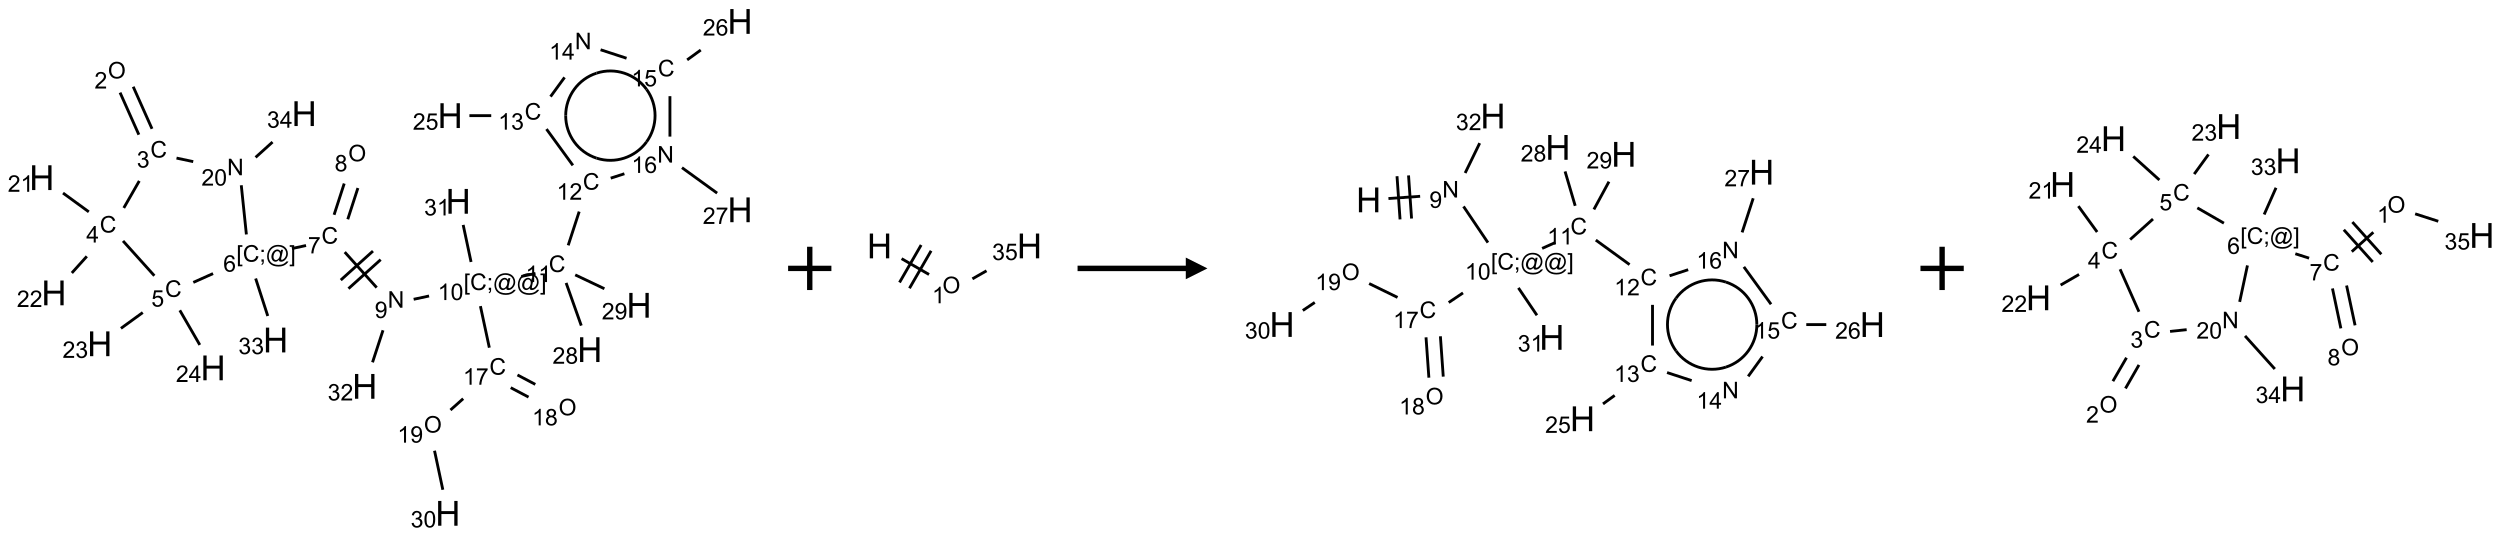 <?xml version="1.0" encoding="UTF-8"?>
<svg xmlns="http://www.w3.org/2000/svg" xmlns:xlink="http://www.w3.org/1999/xlink" width="1155" height="248" viewBox="0 0 1155 248">
<defs>
<g>
<g id="glyph-0-0">
<path d="M 1.332 0 L 1.332 -6.668 L 6.668 -6.668 L 6.668 0 Z M 1.5 -0.168 L 6.5 -0.168 L 6.5 -6.5 L 1.5 -6.5 Z M 1.5 -0.168 "/>
</g>
<g id="glyph-0-1">
<path d="M 0.516 -3.719 C 0.516 -4.984 0.855 -5.977 1.535 -6.695 C 2.215 -7.414 3.094 -7.77 4.172 -7.77 C 4.875 -7.77 5.512 -7.602 6.078 -7.266 C 6.645 -6.93 7.074 -6.461 7.371 -5.855 C 7.668 -5.254 7.816 -4.57 7.816 -3.809 C 7.816 -3.035 7.66 -2.34 7.348 -1.73 C 7.035 -1.117 6.594 -0.656 6.02 -0.34 C 5.449 -0.027 4.828 0.129 4.168 0.129 C 3.449 0.129 2.805 -0.043 2.238 -0.391 C 1.672 -0.738 1.246 -1.211 0.953 -1.812 C 0.66 -2.414 0.516 -3.047 0.516 -3.719 Z M 1.559 -3.703 C 1.559 -2.781 1.805 -2.059 2.301 -1.527 C 2.793 -1 3.414 -0.734 4.16 -0.734 C 4.922 -0.734 5.547 -1 6.039 -1.535 C 6.531 -2.07 6.777 -2.828 6.777 -3.812 C 6.777 -4.434 6.672 -4.977 6.461 -5.441 C 6.25 -5.902 5.945 -6.262 5.539 -6.52 C 5.133 -6.773 4.68 -6.902 4.176 -6.902 C 3.461 -6.902 2.848 -6.656 2.332 -6.164 C 1.816 -5.672 1.559 -4.852 1.559 -3.703 Z M 1.559 -3.703 "/>
</g>
<g id="glyph-0-2">
<path d="M 5.371 -0.902 L 5.371 0 L 0.324 0 C 0.316 -0.227 0.352 -0.441 0.434 -0.652 C 0.562 -0.996 0.766 -1.332 1.051 -1.668 C 1.332 -2 1.742 -2.387 2.277 -2.824 C 3.105 -3.504 3.668 -4.043 3.957 -4.441 C 4.25 -4.84 4.395 -5.215 4.395 -5.566 C 4.395 -5.938 4.262 -6.254 3.996 -6.508 C 3.73 -6.762 3.387 -6.891 2.957 -6.891 C 2.508 -6.891 2.145 -6.754 1.875 -6.484 C 1.605 -6.215 1.469 -5.84 1.465 -5.359 L 0.5 -5.457 C 0.566 -6.176 0.812 -6.727 1.246 -7.102 C 1.676 -7.477 2.254 -7.668 2.98 -7.668 C 3.711 -7.668 4.293 -7.465 4.719 -7.059 C 5.145 -6.652 5.359 -6.148 5.359 -5.547 C 5.359 -5.242 5.297 -4.941 5.172 -4.645 C 5.047 -4.352 4.84 -4.039 4.551 -3.715 C 4.262 -3.387 3.777 -2.938 3.105 -2.371 C 2.543 -1.898 2.18 -1.578 2.02 -1.41 C 1.859 -1.242 1.73 -1.07 1.625 -0.902 Z M 5.371 -0.902 "/>
</g>
<g id="glyph-0-3">
<path d="M 6.27 -2.676 L 7.281 -2.422 C 7.07 -1.594 6.688 -0.961 6.137 -0.523 C 5.586 -0.086 4.914 0.129 4.121 0.129 C 3.297 0.129 2.629 -0.039 2.113 -0.371 C 1.598 -0.707 1.203 -1.191 0.934 -1.828 C 0.664 -2.465 0.531 -3.145 0.531 -3.875 C 0.531 -4.672 0.684 -5.363 0.988 -5.957 C 1.293 -6.547 1.723 -6.996 2.285 -7.305 C 2.844 -7.613 3.461 -7.766 4.137 -7.766 C 4.898 -7.766 5.543 -7.57 6.062 -7.184 C 6.582 -6.793 6.945 -6.246 7.152 -5.543 L 6.156 -5.309 C 5.98 -5.863 5.723 -6.266 5.387 -6.52 C 5.051 -6.773 4.625 -6.902 4.113 -6.902 C 3.527 -6.902 3.039 -6.762 2.645 -6.48 C 2.25 -6.199 1.973 -5.82 1.812 -5.348 C 1.652 -4.871 1.574 -4.383 1.574 -3.879 C 1.574 -3.23 1.668 -2.664 1.855 -2.18 C 2.047 -1.695 2.34 -1.332 2.738 -1.094 C 3.137 -0.855 3.57 -0.734 4.035 -0.734 C 4.602 -0.734 5.082 -0.898 5.473 -1.223 C 5.867 -1.551 6.133 -2.035 6.27 -2.676 Z M 6.27 -2.676 "/>
</g>
<g id="glyph-0-4">
<path d="M 0.449 -2.016 L 1.387 -2.141 C 1.492 -1.609 1.676 -1.227 1.934 -0.992 C 2.191 -0.758 2.508 -0.641 2.879 -0.641 C 3.32 -0.641 3.695 -0.793 3.996 -1.098 C 4.301 -1.402 4.453 -1.781 4.453 -2.234 C 4.453 -2.664 4.312 -3.02 4.031 -3.301 C 3.75 -3.578 3.391 -3.719 2.957 -3.719 C 2.781 -3.719 2.562 -3.684 2.297 -3.613 L 2.402 -4.438 C 2.465 -4.43 2.516 -4.426 2.551 -4.426 C 2.949 -4.426 3.312 -4.531 3.629 -4.738 C 3.949 -4.949 4.109 -5.27 4.109 -5.703 C 4.109 -6.047 3.992 -6.332 3.762 -6.559 C 3.527 -6.785 3.227 -6.895 2.859 -6.895 C 2.496 -6.895 2.191 -6.781 1.949 -6.551 C 1.707 -6.324 1.547 -5.98 1.48 -5.52 L 0.543 -5.688 C 0.656 -6.316 0.918 -6.805 1.324 -7.148 C 1.73 -7.492 2.234 -7.668 2.84 -7.668 C 3.254 -7.668 3.641 -7.578 3.988 -7.398 C 4.34 -7.219 4.609 -6.977 4.793 -6.668 C 4.98 -6.359 5.074 -6.031 5.074 -5.684 C 5.074 -5.352 4.984 -5.051 4.809 -4.781 C 4.629 -4.512 4.367 -4.297 4.02 -4.137 C 4.473 -4.031 4.824 -3.816 5.074 -3.488 C 5.324 -3.16 5.449 -2.75 5.449 -2.254 C 5.449 -1.59 5.203 -1.023 4.719 -0.559 C 4.234 -0.098 3.617 0.137 2.875 0.137 C 2.203 0.137 1.648 -0.062 1.207 -0.465 C 0.762 -0.863 0.512 -1.379 0.449 -2.016 Z M 0.449 -2.016 "/>
</g>
<g id="glyph-0-5">
<path d="M 3.449 0 L 3.449 -1.828 L 0.137 -1.828 L 0.137 -2.688 L 3.621 -7.637 L 4.387 -7.637 L 4.387 -2.688 L 5.418 -2.688 L 5.418 -1.828 L 4.387 -1.828 L 4.387 0 Z M 3.449 -2.688 L 3.449 -6.129 L 1.059 -2.688 Z M 3.449 -2.688 "/>
</g>
<g id="glyph-0-6">
<path d="M 3.973 0 L 3.035 0 L 3.035 -5.973 C 2.809 -5.758 2.516 -5.543 2.148 -5.328 C 1.781 -5.113 1.453 -4.953 1.16 -4.844 L 1.16 -5.75 C 1.684 -5.996 2.145 -6.297 2.535 -6.645 C 2.93 -6.996 3.207 -7.336 3.371 -7.668 L 3.973 -7.668 Z M 3.973 0 "/>
</g>
<g id="glyph-0-7">
<path d="M 0.441 -2 L 1.426 -2.082 C 1.5 -1.605 1.668 -1.242 1.934 -1.004 C 2.199 -0.762 2.52 -0.641 2.895 -0.641 C 3.348 -0.641 3.73 -0.812 4.043 -1.152 C 4.355 -1.492 4.512 -1.941 4.512 -2.504 C 4.512 -3.039 4.359 -3.461 4.059 -3.77 C 3.758 -4.078 3.367 -4.234 2.879 -4.234 C 2.578 -4.234 2.305 -4.164 2.062 -4.027 C 1.82 -3.891 1.629 -3.715 1.488 -3.496 L 0.609 -3.609 L 1.348 -7.531 L 5.145 -7.531 L 5.145 -6.637 L 2.098 -6.637 L 1.688 -4.582 C 2.145 -4.902 2.625 -5.062 3.129 -5.062 C 3.797 -5.062 4.359 -4.832 4.816 -4.371 C 5.277 -3.91 5.504 -3.312 5.504 -2.59 C 5.504 -1.898 5.305 -1.301 4.902 -0.797 C 4.41 -0.18 3.742 0.129 2.895 0.129 C 2.199 0.129 1.633 -0.062 1.195 -0.453 C 0.758 -0.844 0.504 -1.359 0.441 -2 Z M 0.441 -2 "/>
</g>
<g id="glyph-0-8">
<path d="M 0.723 2.121 L 0.723 -7.637 L 2.793 -7.637 L 2.793 -6.859 L 1.66 -6.859 L 1.66 1.344 L 2.793 1.344 L 2.793 2.121 Z M 0.723 2.121 "/>
</g>
<g id="glyph-0-9">
<path d="M 0.949 -4.465 L 0.949 -5.531 L 2.016 -5.531 L 2.016 -4.465 Z M 0.949 0 L 0.949 -1.066 L 2.016 -1.066 L 2.016 0 C 2.016 0.391 1.945 0.711 1.809 0.949 C 1.668 1.191 1.449 1.379 1.145 1.512 L 0.887 1.109 C 1.082 1.023 1.23 0.895 1.324 0.727 C 1.418 0.559 1.469 0.316 1.48 0 Z M 0.949 0 "/>
</g>
<g id="glyph-0-10">
<path d="M 6.047 -0.848 C 5.82 -0.59 5.57 -0.379 5.289 -0.223 C 5.008 -0.062 4.73 0.016 4.449 0.016 C 4.141 0.016 3.84 -0.074 3.547 -0.254 C 3.254 -0.434 3.02 -0.715 2.836 -1.09 C 2.652 -1.465 2.562 -1.875 2.562 -2.324 C 2.562 -2.875 2.703 -3.43 2.988 -3.98 C 3.27 -4.535 3.621 -4.953 4.043 -5.23 C 4.461 -5.508 4.871 -5.645 5.266 -5.645 C 5.566 -5.645 5.855 -5.566 6.129 -5.41 C 6.402 -5.25 6.641 -5.012 6.84 -4.688 L 7.016 -5.496 L 7.949 -5.496 L 7.199 -2 C 7.094 -1.516 7.043 -1.246 7.043 -1.191 C 7.043 -1.098 7.078 -1.02 7.148 -0.949 C 7.219 -0.883 7.305 -0.848 7.406 -0.848 C 7.59 -0.848 7.832 -0.953 8.129 -1.168 C 8.527 -1.445 8.84 -1.816 9.07 -2.285 C 9.301 -2.75 9.418 -3.234 9.418 -3.73 C 9.418 -4.309 9.27 -4.852 8.973 -5.355 C 8.676 -5.859 8.23 -6.262 7.645 -6.562 C 7.055 -6.863 6.406 -7.016 5.691 -7.016 C 4.879 -7.016 4.137 -6.824 3.465 -6.445 C 2.793 -6.066 2.273 -5.52 1.902 -4.809 C 1.535 -4.098 1.348 -3.34 1.348 -2.527 C 1.348 -1.676 1.535 -0.941 1.902 -0.328 C 2.273 0.285 2.809 0.742 3.508 1.035 C 4.207 1.328 4.984 1.473 5.832 1.473 C 6.742 1.473 7.504 1.32 8.121 1.016 C 8.734 0.711 9.195 0.34 9.5 -0.098 L 10.441 -0.098 C 10.266 0.266 9.961 0.637 9.531 1.016 C 9.102 1.395 8.59 1.695 7.996 1.914 C 7.402 2.133 6.688 2.246 5.848 2.246 C 5.078 2.246 4.367 2.145 3.715 1.949 C 3.066 1.75 2.512 1.453 2.051 1.055 C 1.594 0.656 1.25 0.199 1.016 -0.316 C 0.723 -0.973 0.578 -1.684 0.578 -2.441 C 0.578 -3.289 0.75 -4.098 1.098 -4.863 C 1.523 -5.805 2.125 -6.527 2.902 -7.027 C 3.684 -7.527 4.629 -7.777 5.738 -7.777 C 6.602 -7.777 7.375 -7.602 8.059 -7.246 C 8.746 -6.895 9.285 -6.371 9.684 -5.672 C 10.02 -5.07 10.188 -4.418 10.188 -3.715 C 10.188 -2.707 9.832 -1.812 9.125 -1.031 C 8.492 -0.328 7.801 0.02 7.051 0.02 C 6.812 0.02 6.617 -0.016 6.473 -0.09 C 6.324 -0.16 6.215 -0.266 6.145 -0.402 C 6.102 -0.488 6.066 -0.637 6.047 -0.848 Z M 3.527 -2.262 C 3.527 -1.785 3.641 -1.414 3.863 -1.152 C 4.09 -0.887 4.348 -0.754 4.641 -0.754 C 4.836 -0.754 5.039 -0.812 5.254 -0.93 C 5.469 -1.047 5.676 -1.219 5.871 -1.449 C 6.066 -1.676 6.23 -1.969 6.355 -2.32 C 6.48 -2.672 6.543 -3.027 6.543 -3.379 C 6.543 -3.852 6.426 -4.219 6.191 -4.48 C 5.957 -4.738 5.672 -4.871 5.332 -4.871 C 5.109 -4.871 4.902 -4.812 4.707 -4.699 C 4.512 -4.586 4.32 -4.406 4.137 -4.156 C 3.953 -3.906 3.805 -3.602 3.691 -3.246 C 3.582 -2.887 3.527 -2.559 3.527 -2.262 Z M 3.527 -2.262 "/>
</g>
<g id="glyph-0-11">
<path d="M 2.27 2.121 L 0.203 2.121 L 0.203 1.344 L 1.332 1.344 L 1.332 -6.859 L 0.203 -6.859 L 0.203 -7.637 L 2.27 -7.637 Z M 2.27 2.121 "/>
</g>
<g id="glyph-0-12">
<path d="M 5.309 -5.766 L 4.375 -5.691 C 4.293 -6.059 4.172 -6.328 4.02 -6.496 C 3.766 -6.762 3.453 -6.895 3.082 -6.895 C 2.785 -6.895 2.523 -6.812 2.297 -6.645 C 2 -6.43 1.77 -6.117 1.598 -5.703 C 1.43 -5.289 1.34 -4.703 1.332 -3.938 C 1.559 -4.281 1.836 -4.535 2.16 -4.703 C 2.488 -4.871 2.828 -4.953 3.188 -4.953 C 3.812 -4.953 4.344 -4.723 4.785 -4.262 C 5.223 -3.801 5.441 -3.207 5.441 -2.48 C 5.441 -2 5.34 -1.555 5.133 -1.145 C 4.926 -0.73 4.641 -0.418 4.281 -0.199 C 3.922 0.02 3.512 0.129 3.051 0.129 C 2.27 0.129 1.633 -0.156 1.141 -0.73 C 0.648 -1.305 0.402 -2.254 0.402 -3.574 C 0.402 -5.051 0.672 -6.121 1.219 -6.793 C 1.695 -7.375 2.336 -7.668 3.141 -7.668 C 3.742 -7.668 4.234 -7.5 4.617 -7.16 C 5 -6.824 5.23 -6.359 5.309 -5.766 Z M 1.48 -2.473 C 1.48 -2.152 1.547 -1.844 1.684 -1.547 C 1.82 -1.25 2.016 -1.027 2.262 -0.871 C 2.508 -0.719 2.766 -0.641 3.035 -0.641 C 3.434 -0.641 3.773 -0.801 4.059 -1.121 C 4.344 -1.441 4.484 -1.875 4.484 -2.422 C 4.484 -2.949 4.344 -3.367 4.062 -3.668 C 3.781 -3.973 3.426 -4.125 3 -4.125 C 2.578 -4.125 2.219 -3.973 1.922 -3.668 C 1.625 -3.363 1.48 -2.969 1.48 -2.473 Z M 1.48 -2.473 "/>
</g>
<g id="glyph-0-13">
<path d="M 0.504 -6.637 L 0.504 -7.535 L 5.449 -7.535 L 5.449 -6.809 C 4.961 -6.289 4.48 -5.602 4.004 -4.746 C 3.527 -3.887 3.156 -3.004 2.895 -2.098 C 2.707 -1.461 2.59 -0.762 2.535 0 L 1.574 0 C 1.582 -0.602 1.703 -1.328 1.926 -2.176 C 2.152 -3.027 2.477 -3.848 2.898 -4.637 C 3.32 -5.426 3.77 -6.094 4.246 -6.637 Z M 0.504 -6.637 "/>
</g>
<g id="glyph-0-14">
<path d="M 1.887 -4.141 C 1.496 -4.281 1.207 -4.484 1.02 -4.75 C 0.832 -5.016 0.738 -5.328 0.738 -5.699 C 0.738 -6.254 0.938 -6.719 1.34 -7.098 C 1.738 -7.477 2.27 -7.668 2.934 -7.668 C 3.598 -7.668 4.137 -7.473 4.543 -7.086 C 4.949 -6.699 5.152 -6.227 5.152 -5.672 C 5.152 -5.316 5.059 -5.008 4.871 -4.746 C 4.688 -4.484 4.406 -4.281 4.027 -4.141 C 4.496 -3.988 4.852 -3.742 5.098 -3.402 C 5.34 -3.062 5.465 -2.656 5.465 -2.184 C 5.465 -1.531 5.234 -0.98 4.77 -0.535 C 4.309 -0.09 3.703 0.129 2.949 0.129 C 2.195 0.129 1.586 -0.094 1.125 -0.539 C 0.664 -0.984 0.434 -1.543 0.434 -2.207 C 0.434 -2.703 0.559 -3.121 0.809 -3.457 C 1.062 -3.793 1.422 -4.02 1.887 -4.141 Z M 1.699 -5.73 C 1.699 -5.367 1.812 -5.074 2.047 -4.844 C 2.281 -4.613 2.582 -4.5 2.953 -4.5 C 3.312 -4.5 3.609 -4.613 3.84 -4.84 C 4.07 -5.066 4.188 -5.348 4.188 -5.676 C 4.188 -6.02 4.07 -6.309 3.832 -6.543 C 3.594 -6.777 3.297 -6.895 2.941 -6.895 C 2.586 -6.895 2.289 -6.781 2.051 -6.551 C 1.816 -6.324 1.699 -6.047 1.699 -5.73 Z M 1.395 -2.203 C 1.395 -1.938 1.461 -1.676 1.586 -1.426 C 1.711 -1.176 1.902 -0.984 2.152 -0.848 C 2.402 -0.711 2.672 -0.641 2.957 -0.641 C 3.406 -0.641 3.777 -0.785 4.066 -1.074 C 4.359 -1.363 4.504 -1.727 4.504 -2.172 C 4.504 -2.625 4.355 -2.996 4.055 -3.293 C 3.754 -3.586 3.379 -3.734 2.926 -3.734 C 2.484 -3.734 2.121 -3.59 1.832 -3.297 C 1.543 -3.004 1.395 -2.641 1.395 -2.203 Z M 1.395 -2.203 "/>
</g>
<g id="glyph-0-15">
<path d="M 0.812 0 L 0.812 -7.637 L 1.848 -7.637 L 5.859 -1.641 L 5.859 -7.637 L 6.828 -7.637 L 6.828 0 L 5.793 0 L 1.781 -6 L 1.781 0 Z M 0.812 0 "/>
</g>
<g id="glyph-0-16">
<path d="M 0.582 -1.766 L 1.484 -1.848 C 1.562 -1.426 1.707 -1.117 1.922 -0.926 C 2.137 -0.734 2.414 -0.641 2.75 -0.641 C 3.039 -0.641 3.289 -0.707 3.508 -0.84 C 3.727 -0.973 3.902 -1.148 4.043 -1.367 C 4.18 -1.586 4.297 -1.887 4.391 -2.262 C 4.484 -2.637 4.531 -3.016 4.531 -3.406 C 4.531 -3.449 4.531 -3.512 4.527 -3.594 C 4.34 -3.297 4.082 -3.055 3.758 -2.867 C 3.434 -2.68 3.082 -2.59 2.703 -2.59 C 2.07 -2.59 1.535 -2.816 1.098 -3.277 C 0.66 -3.734 0.441 -4.34 0.441 -5.09 C 0.441 -5.863 0.672 -6.484 1.129 -6.957 C 1.586 -7.43 2.156 -7.668 2.844 -7.668 C 3.34 -7.668 3.793 -7.531 4.207 -7.266 C 4.617 -7 4.93 -6.617 5.145 -6.121 C 5.355 -5.629 5.465 -4.91 5.465 -3.973 C 5.465 -2.996 5.359 -2.223 5.145 -1.645 C 4.934 -1.066 4.617 -0.625 4.199 -0.324 C 3.781 -0.02 3.293 0.129 2.73 0.129 C 2.133 0.129 1.645 -0.035 1.266 -0.367 C 0.887 -0.699 0.66 -1.164 0.582 -1.766 Z M 4.422 -5.137 C 4.422 -5.676 4.277 -6.102 3.992 -6.418 C 3.707 -6.734 3.359 -6.891 2.957 -6.891 C 2.543 -6.891 2.18 -6.719 1.871 -6.379 C 1.562 -6.039 1.406 -5.598 1.406 -5.059 C 1.406 -4.57 1.555 -4.176 1.848 -3.871 C 2.141 -3.566 2.5 -3.418 2.934 -3.418 C 3.367 -3.418 3.723 -3.57 4.004 -3.871 C 4.281 -4.176 4.422 -4.598 4.422 -5.137 Z M 4.422 -5.137 "/>
</g>
<g id="glyph-0-17">
<path d="M 0.441 -3.766 C 0.441 -4.668 0.535 -5.395 0.723 -5.945 C 0.906 -6.496 1.184 -6.922 1.551 -7.219 C 1.918 -7.516 2.375 -7.668 2.934 -7.668 C 3.344 -7.668 3.703 -7.586 4.012 -7.418 C 4.32 -7.254 4.574 -7.016 4.777 -6.707 C 4.977 -6.395 5.137 -6.016 5.25 -5.57 C 5.363 -5.125 5.422 -4.523 5.422 -3.766 C 5.422 -2.871 5.328 -2.148 5.145 -1.598 C 4.961 -1.047 4.688 -0.621 4.32 -0.32 C 3.953 -0.02 3.492 0.129 2.934 0.129 C 2.195 0.129 1.617 -0.133 1.199 -0.66 C 0.695 -1.297 0.441 -2.332 0.441 -3.766 Z M 1.406 -3.766 C 1.406 -2.512 1.555 -1.68 1.848 -1.262 C 2.141 -0.848 2.5 -0.641 2.934 -0.641 C 3.363 -0.641 3.727 -0.848 4.02 -1.266 C 4.312 -1.684 4.457 -2.516 4.457 -3.766 C 4.457 -5.023 4.312 -5.859 4.02 -6.27 C 3.727 -6.684 3.359 -6.891 2.922 -6.891 C 2.492 -6.891 2.148 -6.707 1.891 -6.344 C 1.566 -5.879 1.406 -5.02 1.406 -3.766 Z M 1.406 -3.766 "/>
</g>
<g id="glyph-1-0">
<path d="M 2 0 L 2 -10 L 10 -10 L 10 0 Z M 2.25 -0.25 L 9.75 -0.25 L 9.75 -9.75 L 2.25 -9.75 Z M 2.25 -0.25 "/>
</g>
<g id="glyph-1-1">
<path d="M 1.281 0 L 1.281 -11.453 L 2.797 -11.453 L 2.797 -6.75 L 8.75 -6.75 L 8.75 -11.453 L 10.266 -11.453 L 10.266 0 L 8.75 0 L 8.75 -5.398 L 2.797 -5.398 L 2.797 0 Z M 1.281 0 "/>
</g>
</g>
</defs>
<path fill="none" stroke-width="0.033" stroke-linecap="butt" stroke-linejoin="miter" stroke="rgb(0%, 0%, 0%)" stroke-opacity="1" stroke-miterlimit="10" d="M 0.904 0.822 L 1.121 1.308 " transform="matrix(40, 0, 0, 40, 19.309, 9.91)"/>
<path fill="none" stroke-width="0.033" stroke-linecap="butt" stroke-linejoin="miter" stroke="rgb(0%, 0%, 0%)" stroke-opacity="1" stroke-miterlimit="10" d="M 1.056 0.754 L 1.273 1.24 " transform="matrix(40, 0, 0, 40, 19.309, 9.91)"/>
<path fill="none" stroke-width="0.033" stroke-linecap="butt" stroke-linejoin="miter" stroke="rgb(0%, 0%, 0%)" stroke-opacity="1" stroke-miterlimit="10" d="M 1.126 1.842 L 0.947 2.154 " transform="matrix(40, 0, 0, 40, 19.309, 9.91)"/>
<path fill="none" stroke-width="0.033" stroke-linecap="butt" stroke-linejoin="miter" stroke="rgb(0%, 0%, 0%)" stroke-opacity="1" stroke-miterlimit="10" d="M 0.543 2.199 L 0.245 1.982 " transform="matrix(40, 0, 0, 40, 19.309, 9.91)"/>
<path fill="none" stroke-width="0.033" stroke-linecap="butt" stroke-linejoin="miter" stroke="rgb(0%, 0%, 0%)" stroke-opacity="1" stroke-miterlimit="10" d="M 0.52 2.713 L 0.347 2.905 " transform="matrix(40, 0, 0, 40, 19.309, 9.91)"/>
<path fill="none" stroke-width="0.033" stroke-linecap="butt" stroke-linejoin="miter" stroke="rgb(0%, 0%, 0%)" stroke-opacity="1" stroke-miterlimit="10" d="M 0.938 2.535 L 1.3 2.937 " transform="matrix(40, 0, 0, 40, 19.309, 9.91)"/>
<path fill="none" stroke-width="0.033" stroke-linecap="butt" stroke-linejoin="miter" stroke="rgb(0%, 0%, 0%)" stroke-opacity="1" stroke-miterlimit="10" d="M 1.166 3.362 L 0.914 3.545 " transform="matrix(40, 0, 0, 40, 19.309, 9.91)"/>
<path fill="none" stroke-width="0.033" stroke-linecap="butt" stroke-linejoin="miter" stroke="rgb(0%, 0%, 0%)" stroke-opacity="1" stroke-miterlimit="10" d="M 1.594 3.336 L 1.825 3.736 " transform="matrix(40, 0, 0, 40, 19.309, 9.91)"/>
<path fill="none" stroke-width="0.033" stroke-linecap="butt" stroke-linejoin="miter" stroke="rgb(0%, 0%, 0%)" stroke-opacity="1" stroke-miterlimit="10" d="M 1.75 3.014 L 1.978 2.912 " transform="matrix(40, 0, 0, 40, 19.309, 9.91)"/>
<path fill="none" stroke-width="0.033" stroke-linecap="butt" stroke-linejoin="miter" stroke="rgb(0%, 0%, 0%)" stroke-opacity="1" stroke-miterlimit="10" d="M 2.889 2.623 L 3.052 2.588 " transform="matrix(40, 0, 0, 40, 19.309, 9.91)"/>
<path fill="none" stroke-width="0.033" stroke-linecap="butt" stroke-linejoin="miter" stroke="rgb(0%, 0%, 0%)" stroke-opacity="1" stroke-miterlimit="10" d="M 3.534 2.285 L 3.651 1.924 " transform="matrix(40, 0, 0, 40, 19.309, 9.91)"/>
<path fill="none" stroke-width="0.033" stroke-linecap="butt" stroke-linejoin="miter" stroke="rgb(0%, 0%, 0%)" stroke-opacity="1" stroke-miterlimit="10" d="M 3.376 2.233 L 3.493 1.872 " transform="matrix(40, 0, 0, 40, 19.309, 9.91)"/>
<path fill="none" stroke-width="0.033" stroke-linecap="butt" stroke-linejoin="miter" stroke="rgb(0%, 0%, 0%)" stroke-opacity="1" stroke-miterlimit="10" d="M 3.499 2.664 L 3.868 3.074 " transform="matrix(40, 0, 0, 40, 19.309, 9.91)"/>
<path fill="none" stroke-width="0.033" stroke-linecap="butt" stroke-linejoin="miter" stroke="rgb(0%, 0%, 0%)" stroke-opacity="1" stroke-miterlimit="10" d="M 3.542 3.086 L 3.914 2.751 " transform="matrix(40, 0, 0, 40, 19.309, 9.91)"/>
<path fill="none" stroke-width="0.033" stroke-linecap="butt" stroke-linejoin="miter" stroke="rgb(0%, 0%, 0%)" stroke-opacity="1" stroke-miterlimit="10" d="M 3.453 2.987 L 3.825 2.652 " transform="matrix(40, 0, 0, 40, 19.309, 9.91)"/>
<path fill="none" stroke-width="0.033" stroke-linecap="butt" stroke-linejoin="miter" stroke="rgb(0%, 0%, 0%)" stroke-opacity="1" stroke-miterlimit="10" d="M 4.295 3.209 L 4.473 3.171 " transform="matrix(40, 0, 0, 40, 19.309, 9.91)"/>
<path fill="none" stroke-width="0.033" stroke-linecap="butt" stroke-linejoin="miter" stroke="rgb(0%, 0%, 0%)" stroke-opacity="1" stroke-miterlimit="10" d="M 5.539 2.945 L 5.702 2.91 " transform="matrix(40, 0, 0, 40, 19.309, 9.91)"/>
<path fill="none" stroke-width="0.033" stroke-linecap="butt" stroke-linejoin="miter" stroke="rgb(0%, 0%, 0%)" stroke-opacity="1" stroke-miterlimit="10" d="M 6.08 2.586 L 6.207 2.196 " transform="matrix(40, 0, 0, 40, 19.309, 9.91)"/>
<path fill="none" stroke-width="0.033" stroke-linecap="butt" stroke-linejoin="miter" stroke="rgb(0%, 0%, 0%)" stroke-opacity="1" stroke-miterlimit="10" d="M 6.134 1.662 L 5.829 1.243 " transform="matrix(40, 0, 0, 40, 19.309, 9.91)"/>
<path fill="none" stroke-width="0.033" stroke-linecap="butt" stroke-linejoin="miter" stroke="rgb(0%, 0%, 0%)" stroke-opacity="1" stroke-miterlimit="10" d="M 5.191 1.088 L 4.939 1.088 " transform="matrix(40, 0, 0, 40, 19.309, 9.91)"/>
<path fill="none" stroke-width="0.033" stroke-linecap="butt" stroke-linejoin="miter" stroke="rgb(0%, 0%, 0%)" stroke-opacity="1" stroke-miterlimit="10" d="M 5.876 0.868 L 6.038 0.646 " transform="matrix(40, 0, 0, 40, 19.309, 9.91)"/>
<path fill="none" stroke-width="0.033" stroke-linecap="butt" stroke-linejoin="miter" stroke="rgb(0%, 0%, 0%)" stroke-opacity="1" stroke-miterlimit="10" d="M 6.454 0.327 L 6.754 0.425 " transform="matrix(40, 0, 0, 40, 19.309, 9.91)"/>
<path fill="none" stroke-width="0.033" stroke-linecap="butt" stroke-linejoin="miter" stroke="rgb(0%, 0%, 0%)" stroke-opacity="1" stroke-miterlimit="10" d="M 7.454 0.444 L 7.611 0.33 " transform="matrix(40, 0, 0, 40, 19.309, 9.91)"/>
<path fill="none" stroke-width="0.033" stroke-linecap="butt" stroke-linejoin="miter" stroke="rgb(0%, 0%, 0%)" stroke-opacity="1" stroke-miterlimit="10" d="M 7.255 0.863 L 7.255 1.33 " transform="matrix(40, 0, 0, 40, 19.309, 9.91)"/>
<path fill="none" stroke-width="0.033" stroke-linecap="butt" stroke-linejoin="miter" stroke="rgb(0%, 0%, 0%)" stroke-opacity="1" stroke-miterlimit="10" d="M 6.729 1.759 L 6.571 1.81 " transform="matrix(40, 0, 0, 40, 19.309, 9.91)"/>
<path fill="none" stroke-width="0.033" stroke-linecap="butt" stroke-linejoin="miter" stroke="rgb(0%, 0%, 0%)" stroke-opacity="1" stroke-miterlimit="10" d="M 7.394 1.689 L 7.8 1.983 " transform="matrix(40, 0, 0, 40, 19.309, 9.91)"/>
<path fill="none" stroke-width="0.033" stroke-linecap="butt" stroke-linejoin="miter" stroke="rgb(0%, 0%, 0%)" stroke-opacity="1" stroke-miterlimit="10" d="M 6.056 3.02 L 6.231 3.513 " transform="matrix(40, 0, 0, 40, 19.309, 9.91)"/>
<path fill="none" stroke-width="0.033" stroke-linecap="butt" stroke-linejoin="miter" stroke="rgb(0%, 0%, 0%)" stroke-opacity="1" stroke-miterlimit="10" d="M 6.161 2.927 L 6.498 3.087 " transform="matrix(40, 0, 0, 40, 19.309, 9.91)"/>
<path fill="none" stroke-width="0.033" stroke-linecap="butt" stroke-linejoin="miter" stroke="rgb(0%, 0%, 0%)" stroke-opacity="1" stroke-miterlimit="10" d="M 5.066 3.288 L 5.169 3.768 " transform="matrix(40, 0, 0, 40, 19.309, 9.91)"/>
<path fill="none" stroke-width="0.033" stroke-linecap="butt" stroke-linejoin="miter" stroke="rgb(0%, 0%, 0%)" stroke-opacity="1" stroke-miterlimit="10" d="M 5.416 4.23 L 5.622 4.339 " transform="matrix(40, 0, 0, 40, 19.309, 9.91)"/>
<path fill="none" stroke-width="0.033" stroke-linecap="butt" stroke-linejoin="miter" stroke="rgb(0%, 0%, 0%)" stroke-opacity="1" stroke-miterlimit="10" d="M 5.494 4.083 L 5.7 4.192 " transform="matrix(40, 0, 0, 40, 19.309, 9.91)"/>
<path fill="none" stroke-width="0.033" stroke-linecap="butt" stroke-linejoin="miter" stroke="rgb(0%, 0%, 0%)" stroke-opacity="1" stroke-miterlimit="10" d="M 4.867 4.357 L 4.72 4.488 " transform="matrix(40, 0, 0, 40, 19.309, 9.91)"/>
<path fill="none" stroke-width="0.033" stroke-linecap="butt" stroke-linejoin="miter" stroke="rgb(0%, 0%, 0%)" stroke-opacity="1" stroke-miterlimit="10" d="M 4.536 4.958 L 4.632 5.409 " transform="matrix(40, 0, 0, 40, 19.309, 9.91)"/>
<path fill="none" stroke-width="0.033" stroke-linecap="butt" stroke-linejoin="miter" stroke="rgb(0%, 0%, 0%)" stroke-opacity="1" stroke-miterlimit="10" d="M 4.958 2.778 L 4.867 2.35 " transform="matrix(40, 0, 0, 40, 19.309, 9.91)"/>
<path fill="none" stroke-width="0.033" stroke-linecap="butt" stroke-linejoin="miter" stroke="rgb(0%, 0%, 0%)" stroke-opacity="1" stroke-miterlimit="10" d="M 3.941 3.567 L 3.82 3.937 " transform="matrix(40, 0, 0, 40, 19.309, 9.91)"/>
<path fill="none" stroke-width="0.033" stroke-linecap="butt" stroke-linejoin="miter" stroke="rgb(0%, 0%, 0%)" stroke-opacity="1" stroke-miterlimit="10" d="M 2.47 2.969 L 2.61 3.402 " transform="matrix(40, 0, 0, 40, 19.309, 9.91)"/>
<path fill="none" stroke-width="0.033" stroke-linecap="butt" stroke-linejoin="miter" stroke="rgb(0%, 0%, 0%)" stroke-opacity="1" stroke-miterlimit="10" d="M 2.363 2.46 L 2.304 1.892 " transform="matrix(40, 0, 0, 40, 19.309, 9.91)"/>
<path fill="none" stroke-width="0.033" stroke-linecap="butt" stroke-linejoin="miter" stroke="rgb(0%, 0%, 0%)" stroke-opacity="1" stroke-miterlimit="10" d="M 1.749 1.619 L 1.556 1.578 " transform="matrix(40, 0, 0, 40, 19.309, 9.91)"/>
<path fill="none" stroke-width="0.033" stroke-linecap="butt" stroke-linejoin="miter" stroke="rgb(0%, 0%, 0%)" stroke-opacity="1" stroke-miterlimit="10" d="M 2.469 1.57 L 2.665 1.393 " transform="matrix(40, 0, 0, 40, 19.309, 9.91)"/>
<path fill="none" stroke-width="0.033" stroke-linecap="butt" stroke-linejoin="miter" stroke="rgb(0%, 0%, 0%)" stroke-opacity="1" stroke-miterlimit="10" d="M 6.408 1.579 C 6.195 1.51 6.051 1.311 6.051 1.088 " transform="matrix(40, 0, 0, 40, 19.309, 9.91)"/>
<path fill="none" stroke-width="0.033" stroke-linecap="butt" stroke-linejoin="miter" stroke="rgb(0%, 0%, 0%)" stroke-opacity="1" stroke-miterlimit="10" d="M 6.985 1.391 C 6.853 1.572 6.62 1.648 6.408 1.579 " transform="matrix(40, 0, 0, 40, 19.309, 9.91)"/>
<path fill="none" stroke-width="0.033" stroke-linecap="butt" stroke-linejoin="miter" stroke="rgb(0%, 0%, 0%)" stroke-opacity="1" stroke-miterlimit="10" d="M 6.985 0.784 C 7.116 0.965 7.116 1.21 6.985 1.391 " transform="matrix(40, 0, 0, 40, 19.309, 9.91)"/>
<path fill="none" stroke-width="0.033" stroke-linecap="butt" stroke-linejoin="miter" stroke="rgb(0%, 0%, 0%)" stroke-opacity="1" stroke-miterlimit="10" d="M 6.408 0.597 C 6.62 0.528 6.853 0.604 6.985 0.784 " transform="matrix(40, 0, 0, 40, 19.309, 9.91)"/>
<path fill="none" stroke-width="0.033" stroke-linecap="butt" stroke-linejoin="miter" stroke="rgb(0%, 0%, 0%)" stroke-opacity="1" stroke-miterlimit="10" d="M 6.051 1.088 C 6.051 0.864 6.195 0.666 6.408 0.597 " transform="matrix(40, 0, 0, 40, 19.309, 9.91)"/>
<g fill="rgb(0%, 0%, 0%)" fill-opacity="1">
<use xlink:href="#glyph-0-1" x="49.824" y="36.258"/>
</g>
<g fill="rgb(0%, 0%, 0%)" fill-opacity="1">
<use xlink:href="#glyph-0-2" x="43.637" y="40.891"/>
</g>
<g fill="rgb(0%, 0%, 0%)" fill-opacity="1">
<use xlink:href="#glyph-0-3" x="69.453" y="72.797"/>
</g>
<g fill="rgb(0%, 0%, 0%)" fill-opacity="1">
<use xlink:href="#glyph-0-4" x="63.199" y="77.43"/>
</g>
<g fill="rgb(0%, 0%, 0%)" fill-opacity="1">
<use xlink:href="#glyph-0-3" x="46.078" y="107.438"/>
</g>
<g fill="rgb(0%, 0%, 0%)" fill-opacity="1">
<use xlink:href="#glyph-0-5" x="39.855" y="112.043"/>
</g>
<g fill="rgb(0%, 0%, 0%)" fill-opacity="1">
<use xlink:href="#glyph-1-1" x="13.535" y="87.809"/>
</g>
<g fill="rgb(0%, 0%, 0%)" fill-opacity="1">
<use xlink:href="#glyph-0-2" x="3.578" y="88.602"/>
<use xlink:href="#glyph-0-6" x="9.51" y="88.602"/>
</g>
<g fill="rgb(0%, 0%, 0%)" fill-opacity="1">
<use xlink:href="#glyph-1-1" x="19.133" y="141.047"/>
</g>
<g fill="rgb(0%, 0%, 0%)" fill-opacity="1">
<use xlink:href="#glyph-0-2" x="7.777" y="141.836"/>
<use xlink:href="#glyph-0-2" x="13.71" y="141.836"/>
</g>
<g fill="rgb(0%, 0%, 0%)" fill-opacity="1">
<use xlink:href="#glyph-0-3" x="76.219" y="137.164"/>
</g>
<g fill="rgb(0%, 0%, 0%)" fill-opacity="1">
<use xlink:href="#glyph-0-7" x="69.906" y="141.664"/>
</g>
<g fill="rgb(0%, 0%, 0%)" fill-opacity="1">
<use xlink:href="#glyph-1-1" x="40.301" y="164.555"/>
</g>
<g fill="rgb(0%, 0%, 0%)" fill-opacity="1">
<use xlink:href="#glyph-0-2" x="28.871" y="165.348"/>
<use xlink:href="#glyph-0-4" x="34.803" y="165.348"/>
</g>
<g fill="rgb(0%, 0%, 0%)" fill-opacity="1">
<use xlink:href="#glyph-1-1" x="92.664" y="175.688"/>
</g>
<g fill="rgb(0%, 0%, 0%)" fill-opacity="1">
<use xlink:href="#glyph-0-2" x="81.262" y="176.477"/>
<use xlink:href="#glyph-0-5" x="87.194" y="176.477"/>
</g>
<g fill="rgb(0%, 0%, 0%)" fill-opacity="1">
<use xlink:href="#glyph-0-8" x="109.188" y="120.902"/>
<use xlink:href="#glyph-0-3" x="112.151" y="120.902"/>
<use xlink:href="#glyph-0-9" x="119.854" y="120.902"/>
<use xlink:href="#glyph-0-10" x="122.818" y="120.902"/>
<use xlink:href="#glyph-0-11" x="133.646" y="120.902"/>
</g>
<g fill="rgb(0%, 0%, 0%)" fill-opacity="1">
<use xlink:href="#glyph-0-12" x="103.137" y="125.527"/>
</g>
<g fill="rgb(0%, 0%, 0%)" fill-opacity="1">
<use xlink:href="#glyph-0-3" x="148.508" y="112.578"/>
</g>
<g fill="rgb(0%, 0%, 0%)" fill-opacity="1">
<use xlink:href="#glyph-0-13" x="142.258" y="117.082"/>
</g>
<g fill="rgb(0%, 0%, 0%)" fill-opacity="1">
<use xlink:href="#glyph-0-1" x="160.887" y="74.539"/>
</g>
<g fill="rgb(0%, 0%, 0%)" fill-opacity="1">
<use xlink:href="#glyph-0-14" x="154.602" y="79.172"/>
</g>
<g fill="rgb(0%, 0%, 0%)" fill-opacity="1">
<use xlink:href="#glyph-0-15" x="179.102" y="142.168"/>
</g>
<g fill="rgb(0%, 0%, 0%)" fill-opacity="1">
<use xlink:href="#glyph-0-16" x="173.117" y="146.938"/>
</g>
<g fill="rgb(0%, 0%, 0%)" fill-opacity="1">
<use xlink:href="#glyph-0-8" x="214.207" y="133.992"/>
<use xlink:href="#glyph-0-3" x="217.171" y="133.992"/>
<use xlink:href="#glyph-0-9" x="224.874" y="133.992"/>
<use xlink:href="#glyph-0-10" x="227.837" y="133.992"/>
<use xlink:href="#glyph-0-10" x="238.665" y="133.992"/>
<use xlink:href="#glyph-0-11" x="249.493" y="133.992"/>
</g>
<g fill="rgb(0%, 0%, 0%)" fill-opacity="1">
<use xlink:href="#glyph-0-6" x="202.242" y="138.621"/>
<use xlink:href="#glyph-0-17" x="208.174" y="138.621"/>
</g>
<g fill="rgb(0%, 0%, 0%)" fill-opacity="1">
<use xlink:href="#glyph-0-3" x="253.527" y="125.668"/>
</g>
<g fill="rgb(0%, 0%, 0%)" fill-opacity="1">
<use xlink:href="#glyph-0-6" x="242.816" y="130.305"/>
<use xlink:href="#glyph-0-6" x="248.749" y="130.305"/>
</g>
<g fill="rgb(0%, 0%, 0%)" fill-opacity="1">
<use xlink:href="#glyph-0-3" x="269.262" y="87.629"/>
</g>
<g fill="rgb(0%, 0%, 0%)" fill-opacity="1">
<use xlink:href="#glyph-0-6" x="257.156" y="92.262"/>
<use xlink:href="#glyph-0-2" x="263.089" y="92.262"/>
</g>
<g fill="rgb(0%, 0%, 0%)" fill-opacity="1">
<use xlink:href="#glyph-0-3" x="242.375" y="55.266"/>
</g>
<g fill="rgb(0%, 0%, 0%)" fill-opacity="1">
<use xlink:href="#glyph-0-6" x="230.191" y="59.902"/>
<use xlink:href="#glyph-0-4" x="236.124" y="59.902"/>
</g>
<g fill="rgb(0%, 0%, 0%)" fill-opacity="1">
<use xlink:href="#glyph-1-1" x="202.195" y="59.148"/>
</g>
<g fill="rgb(0%, 0%, 0%)" fill-opacity="1">
<use xlink:href="#glyph-0-2" x="190.707" y="59.941"/>
<use xlink:href="#glyph-0-7" x="196.639" y="59.941"/>
</g>
<g fill="rgb(0%, 0%, 0%)" fill-opacity="1">
<use xlink:href="#glyph-0-15" x="265.605" y="22.773"/>
</g>
<g fill="rgb(0%, 0%, 0%)" fill-opacity="1">
<use xlink:href="#glyph-0-6" x="253.734" y="27.543"/>
<use xlink:href="#glyph-0-5" x="259.667" y="27.543"/>
</g>
<g fill="rgb(0%, 0%, 0%)" fill-opacity="1">
<use xlink:href="#glyph-0-3" x="303.93" y="35.266"/>
</g>
<g fill="rgb(0%, 0%, 0%)" fill-opacity="1">
<use xlink:href="#glyph-0-6" x="291.688" y="39.902"/>
<use xlink:href="#glyph-0-7" x="297.62" y="39.902"/>
</g>
<g fill="rgb(0%, 0%, 0%)" fill-opacity="1">
<use xlink:href="#glyph-1-1" x="336.109" y="15.637"/>
</g>
<g fill="rgb(0%, 0%, 0%)" fill-opacity="1">
<use xlink:href="#glyph-0-2" x="324.684" y="16.43"/>
<use xlink:href="#glyph-0-12" x="330.616" y="16.43"/>
</g>
<g fill="rgb(0%, 0%, 0%)" fill-opacity="1">
<use xlink:href="#glyph-0-15" x="303.648" y="75.133"/>
</g>
<g fill="rgb(0%, 0%, 0%)" fill-opacity="1">
<use xlink:href="#glyph-0-6" x="291.75" y="79.902"/>
<use xlink:href="#glyph-0-12" x="297.682" y="79.902"/>
</g>
<g fill="rgb(0%, 0%, 0%)" fill-opacity="1">
<use xlink:href="#glyph-1-1" x="336.109" y="102.66"/>
</g>
<g fill="rgb(0%, 0%, 0%)" fill-opacity="1">
<use xlink:href="#glyph-0-2" x="324.68" y="103.453"/>
<use xlink:href="#glyph-0-13" x="330.612" y="103.453"/>
</g>
<g fill="rgb(0%, 0%, 0%)" fill-opacity="1">
<use xlink:href="#glyph-1-1" x="266.699" y="167.258"/>
</g>
<g fill="rgb(0%, 0%, 0%)" fill-opacity="1">
<use xlink:href="#glyph-0-2" x="255.25" y="168.051"/>
<use xlink:href="#glyph-0-14" x="261.182" y="168.051"/>
</g>
<g fill="rgb(0%, 0%, 0%)" fill-opacity="1">
<use xlink:href="#glyph-1-1" x="289.449" y="146.773"/>
</g>
<g fill="rgb(0%, 0%, 0%)" fill-opacity="1">
<use xlink:href="#glyph-0-2" x="278.004" y="147.566"/>
<use xlink:href="#glyph-0-16" x="283.936" y="147.566"/>
</g>
<g fill="rgb(0%, 0%, 0%)" fill-opacity="1">
<use xlink:href="#glyph-0-3" x="226.094" y="173.113"/>
</g>
<g fill="rgb(0%, 0%, 0%)" fill-opacity="1">
<use xlink:href="#glyph-0-6" x="213.906" y="177.746"/>
<use xlink:href="#glyph-0-13" x="219.839" y="177.746"/>
</g>
<g fill="rgb(0%, 0%, 0%)" fill-opacity="1">
<use xlink:href="#glyph-0-1" x="258.051" y="191.895"/>
</g>
<g fill="rgb(0%, 0%, 0%)" fill-opacity="1">
<use xlink:href="#glyph-0-6" x="245.836" y="196.527"/>
<use xlink:href="#glyph-0-14" x="251.768" y="196.527"/>
</g>
<g fill="rgb(0%, 0%, 0%)" fill-opacity="1">
<use xlink:href="#glyph-0-1" x="195.828" y="199.879"/>
</g>
<g fill="rgb(0%, 0%, 0%)" fill-opacity="1">
<use xlink:href="#glyph-0-6" x="183.613" y="204.512"/>
<use xlink:href="#glyph-0-16" x="189.546" y="204.512"/>
</g>
<g fill="rgb(0%, 0%, 0%)" fill-opacity="1">
<use xlink:href="#glyph-1-1" x="201.129" y="242.887"/>
</g>
<g fill="rgb(0%, 0%, 0%)" fill-opacity="1">
<use xlink:href="#glyph-0-4" x="189.719" y="243.68"/>
<use xlink:href="#glyph-0-17" x="195.651" y="243.68"/>
</g>
<g fill="rgb(0%, 0%, 0%)" fill-opacity="1">
<use xlink:href="#glyph-1-1" x="205.906" y="98.742"/>
</g>
<g fill="rgb(0%, 0%, 0%)" fill-opacity="1">
<use xlink:href="#glyph-0-4" x="195.945" y="99.535"/>
<use xlink:href="#glyph-0-6" x="201.878" y="99.535"/>
</g>
<g fill="rgb(0%, 0%, 0%)" fill-opacity="1">
<use xlink:href="#glyph-1-1" x="162.734" y="184.227"/>
</g>
<g fill="rgb(0%, 0%, 0%)" fill-opacity="1">
<use xlink:href="#glyph-0-4" x="151.379" y="185.02"/>
<use xlink:href="#glyph-0-2" x="157.311" y="185.02"/>
</g>
<g fill="rgb(0%, 0%, 0%)" fill-opacity="1">
<use xlink:href="#glyph-1-1" x="121.566" y="162.816"/>
</g>
<g fill="rgb(0%, 0%, 0%)" fill-opacity="1">
<use xlink:href="#glyph-0-4" x="110.133" y="163.609"/>
<use xlink:href="#glyph-0-4" x="116.065" y="163.609"/>
</g>
<g fill="rgb(0%, 0%, 0%)" fill-opacity="1">
<use xlink:href="#glyph-0-15" x="104.922" y="80.98"/>
</g>
<g fill="rgb(0%, 0%, 0%)" fill-opacity="1">
<use xlink:href="#glyph-0-2" x="93.047" y="85.746"/>
<use xlink:href="#glyph-0-17" x="98.979" y="85.746"/>
</g>
<g fill="rgb(0%, 0%, 0%)" fill-opacity="1">
<use xlink:href="#glyph-1-1" x="134.75" y="58.23"/>
</g>
<g fill="rgb(0%, 0%, 0%)" fill-opacity="1">
<use xlink:href="#glyph-0-4" x="123.348" y="59.023"/>
<use xlink:href="#glyph-0-5" x="129.28" y="59.023"/>
</g>
<path fill="none" stroke-width="0.062" stroke-linecap="butt" stroke-linejoin="miter" stroke="rgb(0%, 0%, 0%)" stroke-opacity="1" stroke-miterlimit="10" d="M -0 0 L 0.5 0 M 0.25 -0.25 L 0.25 0.25 " transform="matrix(40, 0, 0, 40, 364.105, 124)"/>
<path fill="none" stroke-width="0.033" stroke-linecap="butt" stroke-linejoin="miter" stroke="rgb(0%, 0%, 0%)" stroke-opacity="1" stroke-miterlimit="10" d="M 0.255 0.147 L 0.572 0.33 " transform="matrix(40, 0, 0, 40, 406.332, 113.623)"/>
<path fill="none" stroke-width="0.033" stroke-linecap="butt" stroke-linejoin="miter" stroke="rgb(0%, 0%, 0%)" stroke-opacity="1" stroke-miterlimit="10" d="M 0.346 0.489 L 0.596 0.056 " transform="matrix(40, 0, 0, 40, 406.332, 113.623)"/>
<path fill="none" stroke-width="0.033" stroke-linecap="butt" stroke-linejoin="miter" stroke="rgb(0%, 0%, 0%)" stroke-opacity="1" stroke-miterlimit="10" d="M 0.231 0.422 L 0.481 -0.011 " transform="matrix(40, 0, 0, 40, 406.332, 113.623)"/>
<path fill="none" stroke-width="0.033" stroke-linecap="butt" stroke-linejoin="miter" stroke="rgb(0%, 0%, 0%)" stroke-opacity="1" stroke-miterlimit="10" d="M 1.073 0.38 L 1.236 0.287 " transform="matrix(40, 0, 0, 40, 406.332, 113.623)"/>
<g fill="rgb(0%, 0%, 0%)" fill-opacity="1">
<use xlink:href="#glyph-1-1" x="400.559" y="119.352"/>
</g>
<g fill="rgb(0%, 0%, 0%)" fill-opacity="1">
<use xlink:href="#glyph-0-1" x="435.395" y="135.473"/>
</g>
<g fill="rgb(0%, 0%, 0%)" fill-opacity="1">
<use xlink:href="#glyph-0-6" x="430.602" y="140.105"/>
</g>
<g fill="rgb(0%, 0%, 0%)" fill-opacity="1">
<use xlink:href="#glyph-1-1" x="469.84" y="119.352"/>
</g>
<g fill="rgb(0%, 0%, 0%)" fill-opacity="1">
<use xlink:href="#glyph-0-4" x="458.352" y="120.145"/>
<use xlink:href="#glyph-0-7" x="464.284" y="120.145"/>
</g>
<path fill-rule="nonzero" fill="rgb(0%, 0%, 0%)" fill-opacity="1" d="M 497.836 125.25 L 547.836 125.25 L 547.836 129 L 557.836 124 L 547.836 119 L 547.836 122.75 L 497.836 122.75 "/>
<path fill="none" stroke-width="0.033" stroke-linecap="butt" stroke-linejoin="miter" stroke="rgb(0%, 0%, 0%)" stroke-opacity="1" stroke-miterlimit="10" d="M 1.229 0.953 L 1.595 0.927 " transform="matrix(40, 0, 0, 40, 592.301, 53.605)"/>
<path fill="none" stroke-width="0.033" stroke-linecap="butt" stroke-linejoin="miter" stroke="rgb(0%, 0%, 0%)" stroke-opacity="1" stroke-miterlimit="10" d="M 1.496 1.184 L 1.461 0.686 " transform="matrix(40, 0, 0, 40, 592.301, 53.605)"/>
<path fill="none" stroke-width="0.033" stroke-linecap="butt" stroke-linejoin="miter" stroke="rgb(0%, 0%, 0%)" stroke-opacity="1" stroke-miterlimit="10" d="M 1.363 1.194 L 1.328 0.695 " transform="matrix(40, 0, 0, 40, 592.301, 53.605)"/>
<path fill="none" stroke-width="0.033" stroke-linecap="butt" stroke-linejoin="miter" stroke="rgb(0%, 0%, 0%)" stroke-opacity="1" stroke-miterlimit="10" d="M 2.096 1.044 L 2.378 1.462 " transform="matrix(40, 0, 0, 40, 592.301, 53.605)"/>
<path fill="none" stroke-width="0.033" stroke-linecap="butt" stroke-linejoin="miter" stroke="rgb(0%, 0%, 0%)" stroke-opacity="1" stroke-miterlimit="10" d="M 3.004 1.529 L 3.156 1.461 " transform="matrix(40, 0, 0, 40, 592.301, 53.605)"/>
<path fill="none" stroke-width="0.033" stroke-linecap="butt" stroke-linejoin="miter" stroke="rgb(0%, 0%, 0%)" stroke-opacity="1" stroke-miterlimit="10" d="M 3.624 1.433 L 4.014 1.716 " transform="matrix(40, 0, 0, 40, 592.301, 53.605)"/>
<path fill="none" stroke-width="0.033" stroke-linecap="butt" stroke-linejoin="miter" stroke="rgb(0%, 0%, 0%)" stroke-opacity="1" stroke-miterlimit="10" d="M 4.279 2.181 L 4.279 2.651 " transform="matrix(40, 0, 0, 40, 592.301, 53.605)"/>
<path fill="none" stroke-width="0.033" stroke-linecap="butt" stroke-linejoin="miter" stroke="rgb(0%, 0%, 0%)" stroke-opacity="1" stroke-miterlimit="10" d="M 3.842 3.227 L 3.707 3.325 " transform="matrix(40, 0, 0, 40, 592.301, 53.605)"/>
<path fill="none" stroke-width="0.033" stroke-linecap="butt" stroke-linejoin="miter" stroke="rgb(0%, 0%, 0%)" stroke-opacity="1" stroke-miterlimit="10" d="M 4.447 2.963 L 4.731 3.056 " transform="matrix(40, 0, 0, 40, 592.301, 53.605)"/>
<path fill="none" stroke-width="0.033" stroke-linecap="butt" stroke-linejoin="miter" stroke="rgb(0%, 0%, 0%)" stroke-opacity="1" stroke-miterlimit="10" d="M 5.384 3.007 L 5.55 2.778 " transform="matrix(40, 0, 0, 40, 592.301, 53.605)"/>
<path fill="none" stroke-width="0.033" stroke-linecap="butt" stroke-linejoin="miter" stroke="rgb(0%, 0%, 0%)" stroke-opacity="1" stroke-miterlimit="10" d="M 6.055 2.409 L 6.286 2.409 " transform="matrix(40, 0, 0, 40, 592.301, 53.605)"/>
<path fill="none" stroke-width="0.033" stroke-linecap="butt" stroke-linejoin="miter" stroke="rgb(0%, 0%, 0%)" stroke-opacity="1" stroke-miterlimit="10" d="M 5.648 2.174 L 5.334 1.742 " transform="matrix(40, 0, 0, 40, 592.301, 53.605)"/>
<path fill="none" stroke-width="0.033" stroke-linecap="butt" stroke-linejoin="miter" stroke="rgb(0%, 0%, 0%)" stroke-opacity="1" stroke-miterlimit="10" d="M 4.691 1.775 L 4.476 1.845 " transform="matrix(40, 0, 0, 40, 592.301, 53.605)"/>
<path fill="none" stroke-width="0.033" stroke-linecap="butt" stroke-linejoin="miter" stroke="rgb(0%, 0%, 0%)" stroke-opacity="1" stroke-miterlimit="10" d="M 5.314 1.344 L 5.442 0.95 " transform="matrix(40, 0, 0, 40, 592.301, 53.605)"/>
<path fill="none" stroke-width="0.033" stroke-linecap="butt" stroke-linejoin="miter" stroke="rgb(0%, 0%, 0%)" stroke-opacity="1" stroke-miterlimit="10" d="M 3.386 1.037 L 3.269 0.64 " transform="matrix(40, 0, 0, 40, 592.301, 53.605)"/>
<path fill="none" stroke-width="0.033" stroke-linecap="butt" stroke-linejoin="miter" stroke="rgb(0%, 0%, 0%)" stroke-opacity="1" stroke-miterlimit="10" d="M 3.602 1.079 L 3.776 0.758 " transform="matrix(40, 0, 0, 40, 592.301, 53.605)"/>
<path fill="none" stroke-width="0.033" stroke-linecap="butt" stroke-linejoin="miter" stroke="rgb(0%, 0%, 0%)" stroke-opacity="1" stroke-miterlimit="10" d="M 2.09 2.043 L 1.925 2.154 " transform="matrix(40, 0, 0, 40, 592.301, 53.605)"/>
<path fill="none" stroke-width="0.033" stroke-linecap="butt" stroke-linejoin="miter" stroke="rgb(0%, 0%, 0%)" stroke-opacity="1" stroke-miterlimit="10" d="M 1.663 2.556 L 1.696 3.022 " transform="matrix(40, 0, 0, 40, 592.301, 53.605)"/>
<path fill="none" stroke-width="0.033" stroke-linecap="butt" stroke-linejoin="miter" stroke="rgb(0%, 0%, 0%)" stroke-opacity="1" stroke-miterlimit="10" d="M 1.829 2.544 L 1.862 3.01 " transform="matrix(40, 0, 0, 40, 592.301, 53.605)"/>
<path fill="none" stroke-width="0.033" stroke-linecap="butt" stroke-linejoin="miter" stroke="rgb(0%, 0%, 0%)" stroke-opacity="1" stroke-miterlimit="10" d="M 1.334 2.095 L 1.006 1.935 " transform="matrix(40, 0, 0, 40, 592.301, 53.605)"/>
<path fill="none" stroke-width="0.033" stroke-linecap="butt" stroke-linejoin="miter" stroke="rgb(0%, 0%, 0%)" stroke-opacity="1" stroke-miterlimit="10" d="M 0.378 2.153 L 0.24 2.246 " transform="matrix(40, 0, 0, 40, 592.301, 53.605)"/>
<path fill="none" stroke-width="0.033" stroke-linecap="butt" stroke-linejoin="miter" stroke="rgb(0%, 0%, 0%)" stroke-opacity="1" stroke-miterlimit="10" d="M 2.73 1.985 L 2.944 2.301 " transform="matrix(40, 0, 0, 40, 592.301, 53.605)"/>
<path fill="none" stroke-width="0.033" stroke-linecap="butt" stroke-linejoin="miter" stroke="rgb(0%, 0%, 0%)" stroke-opacity="1" stroke-miterlimit="10" d="M 2.115 0.658 L 2.283 0.313 " transform="matrix(40, 0, 0, 40, 592.301, 53.605)"/>
<path fill="none" stroke-width="0.033" stroke-linecap="butt" stroke-linejoin="miter" stroke="rgb(0%, 0%, 0%)" stroke-opacity="1" stroke-miterlimit="10" d="M 4.55 2.712 C 4.419 2.531 4.419 2.286 4.55 2.105 " transform="matrix(40, 0, 0, 40, 592.301, 53.605)"/>
<path fill="none" stroke-width="0.033" stroke-linecap="butt" stroke-linejoin="miter" stroke="rgb(0%, 0%, 0%)" stroke-opacity="1" stroke-miterlimit="10" d="M 5.127 2.9 C 4.914 2.969 4.681 2.893 4.55 2.712 " transform="matrix(40, 0, 0, 40, 592.301, 53.605)"/>
<path fill="none" stroke-width="0.033" stroke-linecap="butt" stroke-linejoin="miter" stroke="rgb(0%, 0%, 0%)" stroke-opacity="1" stroke-miterlimit="10" d="M 5.484 2.409 C 5.484 2.633 5.34 2.831 5.127 2.9 " transform="matrix(40, 0, 0, 40, 592.301, 53.605)"/>
<path fill="none" stroke-width="0.033" stroke-linecap="butt" stroke-linejoin="miter" stroke="rgb(0%, 0%, 0%)" stroke-opacity="1" stroke-miterlimit="10" d="M 5.127 1.918 C 5.34 1.987 5.484 2.185 5.484 2.409 " transform="matrix(40, 0, 0, 40, 592.301, 53.605)"/>
<path fill="none" stroke-width="0.033" stroke-linecap="butt" stroke-linejoin="miter" stroke="rgb(0%, 0%, 0%)" stroke-opacity="1" stroke-miterlimit="10" d="M 4.55 2.105 C 4.681 1.925 4.914 1.849 5.127 1.918 " transform="matrix(40, 0, 0, 40, 592.301, 53.605)"/>
<g fill="rgb(0%, 0%, 0%)" fill-opacity="1">
<use xlink:href="#glyph-1-1" x="626.531" y="98.074"/>
</g>
<g fill="rgb(0%, 0%, 0%)" fill-opacity="1">
<use xlink:href="#glyph-0-15" x="666.332" y="91.27"/>
</g>
<g fill="rgb(0%, 0%, 0%)" fill-opacity="1">
<use xlink:href="#glyph-0-16" x="660.348" y="96.039"/>
</g>
<g fill="rgb(0%, 0%, 0%)" fill-opacity="1">
<use xlink:href="#glyph-0-8" x="688.789" y="124.57"/>
<use xlink:href="#glyph-0-3" x="691.753" y="124.57"/>
<use xlink:href="#glyph-0-9" x="699.456" y="124.57"/>
<use xlink:href="#glyph-0-10" x="702.419" y="124.57"/>
<use xlink:href="#glyph-0-10" x="713.247" y="124.57"/>
<use xlink:href="#glyph-0-11" x="724.076" y="124.57"/>
</g>
<g fill="rgb(0%, 0%, 0%)" fill-opacity="1">
<use xlink:href="#glyph-0-6" x="676.824" y="129.199"/>
<use xlink:href="#glyph-0-17" x="682.757" y="129.199"/>
</g>
<g fill="rgb(0%, 0%, 0%)" fill-opacity="1">
<use xlink:href="#glyph-0-3" x="725.523" y="108.293"/>
</g>
<g fill="rgb(0%, 0%, 0%)" fill-opacity="1">
<use xlink:href="#glyph-0-6" x="714.812" y="112.93"/>
<use xlink:href="#glyph-0-6" x="720.745" y="112.93"/>
</g>
<g fill="rgb(0%, 0%, 0%)" fill-opacity="1">
<use xlink:href="#glyph-0-3" x="757.887" y="131.805"/>
</g>
<g fill="rgb(0%, 0%, 0%)" fill-opacity="1">
<use xlink:href="#glyph-0-6" x="745.777" y="136.441"/>
<use xlink:href="#glyph-0-2" x="751.71" y="136.441"/>
</g>
<g fill="rgb(0%, 0%, 0%)" fill-opacity="1">
<use xlink:href="#glyph-0-3" x="757.887" y="171.805"/>
</g>
<g fill="rgb(0%, 0%, 0%)" fill-opacity="1">
<use xlink:href="#glyph-0-6" x="745.699" y="176.441"/>
<use xlink:href="#glyph-0-4" x="751.632" y="176.441"/>
</g>
<g fill="rgb(0%, 0%, 0%)" fill-opacity="1">
<use xlink:href="#glyph-1-1" x="725.344" y="199.199"/>
</g>
<g fill="rgb(0%, 0%, 0%)" fill-opacity="1">
<use xlink:href="#glyph-0-2" x="713.855" y="199.992"/>
<use xlink:href="#glyph-0-7" x="719.788" y="199.992"/>
</g>
<g fill="rgb(0%, 0%, 0%)" fill-opacity="1">
<use xlink:href="#glyph-0-15" x="795.645" y="184.035"/>
</g>
<g fill="rgb(0%, 0%, 0%)" fill-opacity="1">
<use xlink:href="#glyph-0-6" x="783.773" y="188.801"/>
<use xlink:href="#glyph-0-5" x="789.706" y="188.801"/>
</g>
<g fill="rgb(0%, 0%, 0%)" fill-opacity="1">
<use xlink:href="#glyph-0-3" x="822.812" y="151.805"/>
</g>
<g fill="rgb(0%, 0%, 0%)" fill-opacity="1">
<use xlink:href="#glyph-0-6" x="810.57" y="156.441"/>
<use xlink:href="#glyph-0-7" x="816.503" y="156.441"/>
</g>
<g fill="rgb(0%, 0%, 0%)" fill-opacity="1">
<use xlink:href="#glyph-1-1" x="859.258" y="155.688"/>
</g>
<g fill="rgb(0%, 0%, 0%)" fill-opacity="1">
<use xlink:href="#glyph-0-2" x="847.832" y="156.48"/>
<use xlink:href="#glyph-0-12" x="853.764" y="156.48"/>
</g>
<g fill="rgb(0%, 0%, 0%)" fill-opacity="1">
<use xlink:href="#glyph-0-15" x="795.645" y="119.312"/>
</g>
<g fill="rgb(0%, 0%, 0%)" fill-opacity="1">
<use xlink:href="#glyph-0-6" x="783.746" y="124.082"/>
<use xlink:href="#glyph-0-12" x="789.678" y="124.082"/>
</g>
<g fill="rgb(0%, 0%, 0%)" fill-opacity="1">
<use xlink:href="#glyph-1-1" x="808.109" y="85.285"/>
</g>
<g fill="rgb(0%, 0%, 0%)" fill-opacity="1">
<use xlink:href="#glyph-0-2" x="796.676" y="86.078"/>
<use xlink:href="#glyph-0-13" x="802.608" y="86.078"/>
</g>
<g fill="rgb(0%, 0%, 0%)" fill-opacity="1">
<use xlink:href="#glyph-1-1" x="713.984" y="73.824"/>
</g>
<g fill="rgb(0%, 0%, 0%)" fill-opacity="1">
<use xlink:href="#glyph-0-2" x="702.535" y="74.617"/>
<use xlink:href="#glyph-0-14" x="708.467" y="74.617"/>
</g>
<g fill="rgb(0%, 0%, 0%)" fill-opacity="1">
<use xlink:href="#glyph-1-1" x="744.43" y="77.023"/>
</g>
<g fill="rgb(0%, 0%, 0%)" fill-opacity="1">
<use xlink:href="#glyph-0-2" x="732.984" y="77.816"/>
<use xlink:href="#glyph-0-16" x="738.917" y="77.816"/>
</g>
<g fill="rgb(0%, 0%, 0%)" fill-opacity="1">
<use xlink:href="#glyph-0-3" x="655.82" y="146.93"/>
</g>
<g fill="rgb(0%, 0%, 0%)" fill-opacity="1">
<use xlink:href="#glyph-0-6" x="643.637" y="151.566"/>
<use xlink:href="#glyph-0-13" x="649.569" y="151.566"/>
</g>
<g fill="rgb(0%, 0%, 0%)" fill-opacity="1">
<use xlink:href="#glyph-0-1" x="658.629" y="186.836"/>
</g>
<g fill="rgb(0%, 0%, 0%)" fill-opacity="1">
<use xlink:href="#glyph-0-6" x="646.41" y="191.469"/>
<use xlink:href="#glyph-0-14" x="652.342" y="191.469"/>
</g>
<g fill="rgb(0%, 0%, 0%)" fill-opacity="1">
<use xlink:href="#glyph-0-1" x="619.887" y="129.398"/>
</g>
<g fill="rgb(0%, 0%, 0%)" fill-opacity="1">
<use xlink:href="#glyph-0-6" x="607.668" y="134.031"/>
<use xlink:href="#glyph-0-16" x="613.6" y="134.031"/>
</g>
<g fill="rgb(0%, 0%, 0%)" fill-opacity="1">
<use xlink:href="#glyph-1-1" x="586.527" y="155.648"/>
</g>
<g fill="rgb(0%, 0%, 0%)" fill-opacity="1">
<use xlink:href="#glyph-0-4" x="575.121" y="156.438"/>
<use xlink:href="#glyph-0-17" x="581.053" y="156.438"/>
</g>
<g fill="rgb(0%, 0%, 0%)" fill-opacity="1">
<use xlink:href="#glyph-1-1" x="711.172" y="161.609"/>
</g>
<g fill="rgb(0%, 0%, 0%)" fill-opacity="1">
<use xlink:href="#glyph-0-4" x="701.211" y="162.398"/>
<use xlink:href="#glyph-0-6" x="707.143" y="162.398"/>
</g>
<g fill="rgb(0%, 0%, 0%)" fill-opacity="1">
<use xlink:href="#glyph-1-1" x="683.969" y="59.332"/>
</g>
<g fill="rgb(0%, 0%, 0%)" fill-opacity="1">
<use xlink:href="#glyph-0-4" x="672.613" y="60.125"/>
<use xlink:href="#glyph-0-2" x="678.546" y="60.125"/>
</g>
<path fill="none" stroke-width="0.062" stroke-linecap="butt" stroke-linejoin="miter" stroke="rgb(0%, 0%, 0%)" stroke-opacity="1" stroke-miterlimit="10" d="M -0 0 L 0.5 0 M 0.25 -0.25 L 0.25 0.25 " transform="matrix(40, 0, 0, 40, 887.254, 124)"/>
<path fill="none" stroke-width="0.033" stroke-linecap="butt" stroke-linejoin="miter" stroke="rgb(0%, 0%, 0%)" stroke-opacity="1" stroke-miterlimit="10" d="M 3.867 1.221 L 3.618 1.445 " transform="matrix(40, 0, 0, 40, 941.801, 58.469)"/>
<path fill="none" stroke-width="0.033" stroke-linecap="butt" stroke-linejoin="miter" stroke="rgb(0%, 0%, 0%)" stroke-opacity="1" stroke-miterlimit="10" d="M 3.526 1.192 L 3.86 1.564 " transform="matrix(40, 0, 0, 40, 941.801, 58.469)"/>
<path fill="none" stroke-width="0.033" stroke-linecap="butt" stroke-linejoin="miter" stroke="rgb(0%, 0%, 0%)" stroke-opacity="1" stroke-miterlimit="10" d="M 3.625 1.103 L 3.959 1.475 " transform="matrix(40, 0, 0, 40, 941.801, 58.469)"/>
<path fill="none" stroke-width="0.033" stroke-linecap="butt" stroke-linejoin="miter" stroke="rgb(0%, 0%, 0%)" stroke-opacity="1" stroke-miterlimit="10" d="M 3.125 1.52 L 2.966 1.469 " transform="matrix(40, 0, 0, 40, 941.801, 58.469)"/>
<path fill="none" stroke-width="0.033" stroke-linecap="butt" stroke-linejoin="miter" stroke="rgb(0%, 0%, 0%)" stroke-opacity="1" stroke-miterlimit="10" d="M 2.606 1.016 L 2.743 0.707 " transform="matrix(40, 0, 0, 40, 941.801, 58.469)"/>
<path fill="none" stroke-width="0.033" stroke-linecap="butt" stroke-linejoin="miter" stroke="rgb(0%, 0%, 0%)" stroke-opacity="1" stroke-miterlimit="10" d="M 2.141 1.116 L 1.834 0.939 " transform="matrix(40, 0, 0, 40, 941.801, 58.469)"/>
<path fill="none" stroke-width="0.033" stroke-linecap="butt" stroke-linejoin="miter" stroke="rgb(0%, 0%, 0%)" stroke-opacity="1" stroke-miterlimit="10" d="M 1.798 0.549 L 1.963 0.322 " transform="matrix(40, 0, 0, 40, 941.801, 58.469)"/>
<path fill="none" stroke-width="0.033" stroke-linecap="butt" stroke-linejoin="miter" stroke="rgb(0%, 0%, 0%)" stroke-opacity="1" stroke-miterlimit="10" d="M 1.396 0.617 L 1.094 0.345 " transform="matrix(40, 0, 0, 40, 941.801, 58.469)"/>
<path fill="none" stroke-width="0.033" stroke-linecap="butt" stroke-linejoin="miter" stroke="rgb(0%, 0%, 0%)" stroke-opacity="1" stroke-miterlimit="10" d="M 1.322 1.068 L 1.058 1.305 " transform="matrix(40, 0, 0, 40, 941.801, 58.469)"/>
<path fill="none" stroke-width="0.033" stroke-linecap="butt" stroke-linejoin="miter" stroke="rgb(0%, 0%, 0%)" stroke-opacity="1" stroke-miterlimit="10" d="M 0.677 1.218 L 0.46 0.919 " transform="matrix(40, 0, 0, 40, 941.801, 58.469)"/>
<path fill="none" stroke-width="0.033" stroke-linecap="butt" stroke-linejoin="miter" stroke="rgb(0%, 0%, 0%)" stroke-opacity="1" stroke-miterlimit="10" d="M 0.468 1.708 L 0.255 1.831 " transform="matrix(40, 0, 0, 40, 941.801, 58.469)"/>
<path fill="none" stroke-width="0.033" stroke-linecap="butt" stroke-linejoin="miter" stroke="rgb(0%, 0%, 0%)" stroke-opacity="1" stroke-miterlimit="10" d="M 0.942 1.648 L 1.16 2.139 " transform="matrix(40, 0, 0, 40, 941.801, 58.469)"/>
<path fill="none" stroke-width="0.033" stroke-linecap="butt" stroke-linejoin="miter" stroke="rgb(0%, 0%, 0%)" stroke-opacity="1" stroke-miterlimit="10" d="M 1.016 2.67 L 0.859 2.941 " transform="matrix(40, 0, 0, 40, 941.801, 58.469)"/>
<path fill="none" stroke-width="0.033" stroke-linecap="butt" stroke-linejoin="miter" stroke="rgb(0%, 0%, 0%)" stroke-opacity="1" stroke-miterlimit="10" d="M 1.16 2.753 L 1.004 3.025 " transform="matrix(40, 0, 0, 40, 941.801, 58.469)"/>
<path fill="none" stroke-width="0.033" stroke-linecap="butt" stroke-linejoin="miter" stroke="rgb(0%, 0%, 0%)" stroke-opacity="1" stroke-miterlimit="10" d="M 1.519 2.366 L 1.711 2.346 " transform="matrix(40, 0, 0, 40, 941.801, 58.469)"/>
<path fill="none" stroke-width="0.033" stroke-linecap="butt" stroke-linejoin="miter" stroke="rgb(0%, 0%, 0%)" stroke-opacity="1" stroke-miterlimit="10" d="M 2.323 2.025 L 2.413 1.604 " transform="matrix(40, 0, 0, 40, 941.801, 58.469)"/>
<path fill="none" stroke-width="0.033" stroke-linecap="butt" stroke-linejoin="miter" stroke="rgb(0%, 0%, 0%)" stroke-opacity="1" stroke-miterlimit="10" d="M 2.385 2.418 L 2.729 2.8 " transform="matrix(40, 0, 0, 40, 941.801, 58.469)"/>
<path fill="none" stroke-width="0.033" stroke-linecap="butt" stroke-linejoin="miter" stroke="rgb(0%, 0%, 0%)" stroke-opacity="1" stroke-miterlimit="10" d="M 3.395 1.87 L 3.492 2.331 " transform="matrix(40, 0, 0, 40, 941.801, 58.469)"/>
<path fill="none" stroke-width="0.033" stroke-linecap="butt" stroke-linejoin="miter" stroke="rgb(0%, 0%, 0%)" stroke-opacity="1" stroke-miterlimit="10" d="M 3.558 1.836 L 3.656 2.296 " transform="matrix(40, 0, 0, 40, 941.801, 58.469)"/>
<path fill="none" stroke-width="0.033" stroke-linecap="butt" stroke-linejoin="miter" stroke="rgb(0%, 0%, 0%)" stroke-opacity="1" stroke-miterlimit="10" d="M 4.35 1.008 L 4.617 1.094 " transform="matrix(40, 0, 0, 40, 941.801, 58.469)"/>
<g fill="rgb(0%, 0%, 0%)" fill-opacity="1">
<use xlink:href="#glyph-0-1" x="1103" y="98.273"/>
</g>
<g fill="rgb(0%, 0%, 0%)" fill-opacity="1">
<use xlink:href="#glyph-0-6" x="1098.207" y="102.906"/>
</g>
<g fill="rgb(0%, 0%, 0%)" fill-opacity="1">
<use xlink:href="#glyph-0-3" x="1073.258" y="125.035"/>
</g>
<g fill="rgb(0%, 0%, 0%)" fill-opacity="1">
<use xlink:href="#glyph-0-13" x="1067.004" y="129.543"/>
</g>
<g fill="rgb(0%, 0%, 0%)" fill-opacity="1">
<use xlink:href="#glyph-0-8" x="1035.02" y="112.684"/>
<use xlink:href="#glyph-0-3" x="1037.983" y="112.684"/>
<use xlink:href="#glyph-0-9" x="1045.686" y="112.684"/>
<use xlink:href="#glyph-0-10" x="1048.65" y="112.684"/>
<use xlink:href="#glyph-0-11" x="1059.478" y="112.684"/>
</g>
<g fill="rgb(0%, 0%, 0%)" fill-opacity="1">
<use xlink:href="#glyph-0-12" x="1028.969" y="117.309"/>
</g>
<g fill="rgb(0%, 0%, 0%)" fill-opacity="1">
<use xlink:href="#glyph-1-1" x="1051.305" y="80.016"/>
</g>
<g fill="rgb(0%, 0%, 0%)" fill-opacity="1">
<use xlink:href="#glyph-0-4" x="1039.871" y="80.809"/>
<use xlink:href="#glyph-0-4" x="1045.803" y="80.809"/>
</g>
<g fill="rgb(0%, 0%, 0%)" fill-opacity="1">
<use xlink:href="#glyph-0-3" x="1003.949" y="92.676"/>
</g>
<g fill="rgb(0%, 0%, 0%)" fill-opacity="1">
<use xlink:href="#glyph-0-7" x="997.641" y="97.176"/>
</g>
<g fill="rgb(0%, 0%, 0%)" fill-opacity="1">
<use xlink:href="#glyph-1-1" x="1023.906" y="64.195"/>
</g>
<g fill="rgb(0%, 0%, 0%)" fill-opacity="1">
<use xlink:href="#glyph-0-2" x="1012.473" y="64.988"/>
<use xlink:href="#glyph-0-4" x="1018.405" y="64.988"/>
</g>
<g fill="rgb(0%, 0%, 0%)" fill-opacity="1">
<use xlink:href="#glyph-1-1" x="970.668" y="69.793"/>
</g>
<g fill="rgb(0%, 0%, 0%)" fill-opacity="1">
<use xlink:href="#glyph-0-2" x="959.27" y="70.586"/>
<use xlink:href="#glyph-0-5" x="965.202" y="70.586"/>
</g>
<g fill="rgb(0%, 0%, 0%)" fill-opacity="1">
<use xlink:href="#glyph-0-3" x="970.848" y="119.441"/>
</g>
<g fill="rgb(0%, 0%, 0%)" fill-opacity="1">
<use xlink:href="#glyph-0-5" x="964.629" y="124.043"/>
</g>
<g fill="rgb(0%, 0%, 0%)" fill-opacity="1">
<use xlink:href="#glyph-1-1" x="947.156" y="90.961"/>
</g>
<g fill="rgb(0%, 0%, 0%)" fill-opacity="1">
<use xlink:href="#glyph-0-2" x="937.199" y="91.754"/>
<use xlink:href="#glyph-0-6" x="943.132" y="91.754"/>
</g>
<g fill="rgb(0%, 0%, 0%)" fill-opacity="1">
<use xlink:href="#glyph-1-1" x="936.027" y="143.324"/>
</g>
<g fill="rgb(0%, 0%, 0%)" fill-opacity="1">
<use xlink:href="#glyph-0-2" x="924.676" y="144.113"/>
<use xlink:href="#glyph-0-2" x="930.608" y="144.113"/>
</g>
<g fill="rgb(0%, 0%, 0%)" fill-opacity="1">
<use xlink:href="#glyph-0-3" x="990.492" y="155.98"/>
</g>
<g fill="rgb(0%, 0%, 0%)" fill-opacity="1">
<use xlink:href="#glyph-0-4" x="984.242" y="160.617"/>
</g>
<g fill="rgb(0%, 0%, 0%)" fill-opacity="1">
<use xlink:href="#glyph-0-1" x="969.957" y="190.625"/>
</g>
<g fill="rgb(0%, 0%, 0%)" fill-opacity="1">
<use xlink:href="#glyph-0-2" x="963.77" y="195.258"/>
</g>
<g fill="rgb(0%, 0%, 0%)" fill-opacity="1">
<use xlink:href="#glyph-0-15" x="1026.617" y="151.668"/>
</g>
<g fill="rgb(0%, 0%, 0%)" fill-opacity="1">
<use xlink:href="#glyph-0-2" x="1014.742" y="156.438"/>
<use xlink:href="#glyph-0-17" x="1020.674" y="156.438"/>
</g>
<g fill="rgb(0%, 0%, 0%)" fill-opacity="1">
<use xlink:href="#glyph-1-1" x="1053.484" y="185.41"/>
</g>
<g fill="rgb(0%, 0%, 0%)" fill-opacity="1">
<use xlink:href="#glyph-0-4" x="1042.082" y="186.199"/>
<use xlink:href="#glyph-0-5" x="1048.014" y="186.199"/>
</g>
<g fill="rgb(0%, 0%, 0%)" fill-opacity="1">
<use xlink:href="#glyph-0-1" x="1081.59" y="164.164"/>
</g>
<g fill="rgb(0%, 0%, 0%)" fill-opacity="1">
<use xlink:href="#glyph-0-14" x="1075.309" y="168.797"/>
</g>
<g fill="rgb(0%, 0%, 0%)" fill-opacity="1">
<use xlink:href="#glyph-1-1" x="1140.848" y="114.512"/>
</g>
<g fill="rgb(0%, 0%, 0%)" fill-opacity="1">
<use xlink:href="#glyph-0-4" x="1129.355" y="115.305"/>
<use xlink:href="#glyph-0-7" x="1135.288" y="115.305"/>
</g>
</svg>
